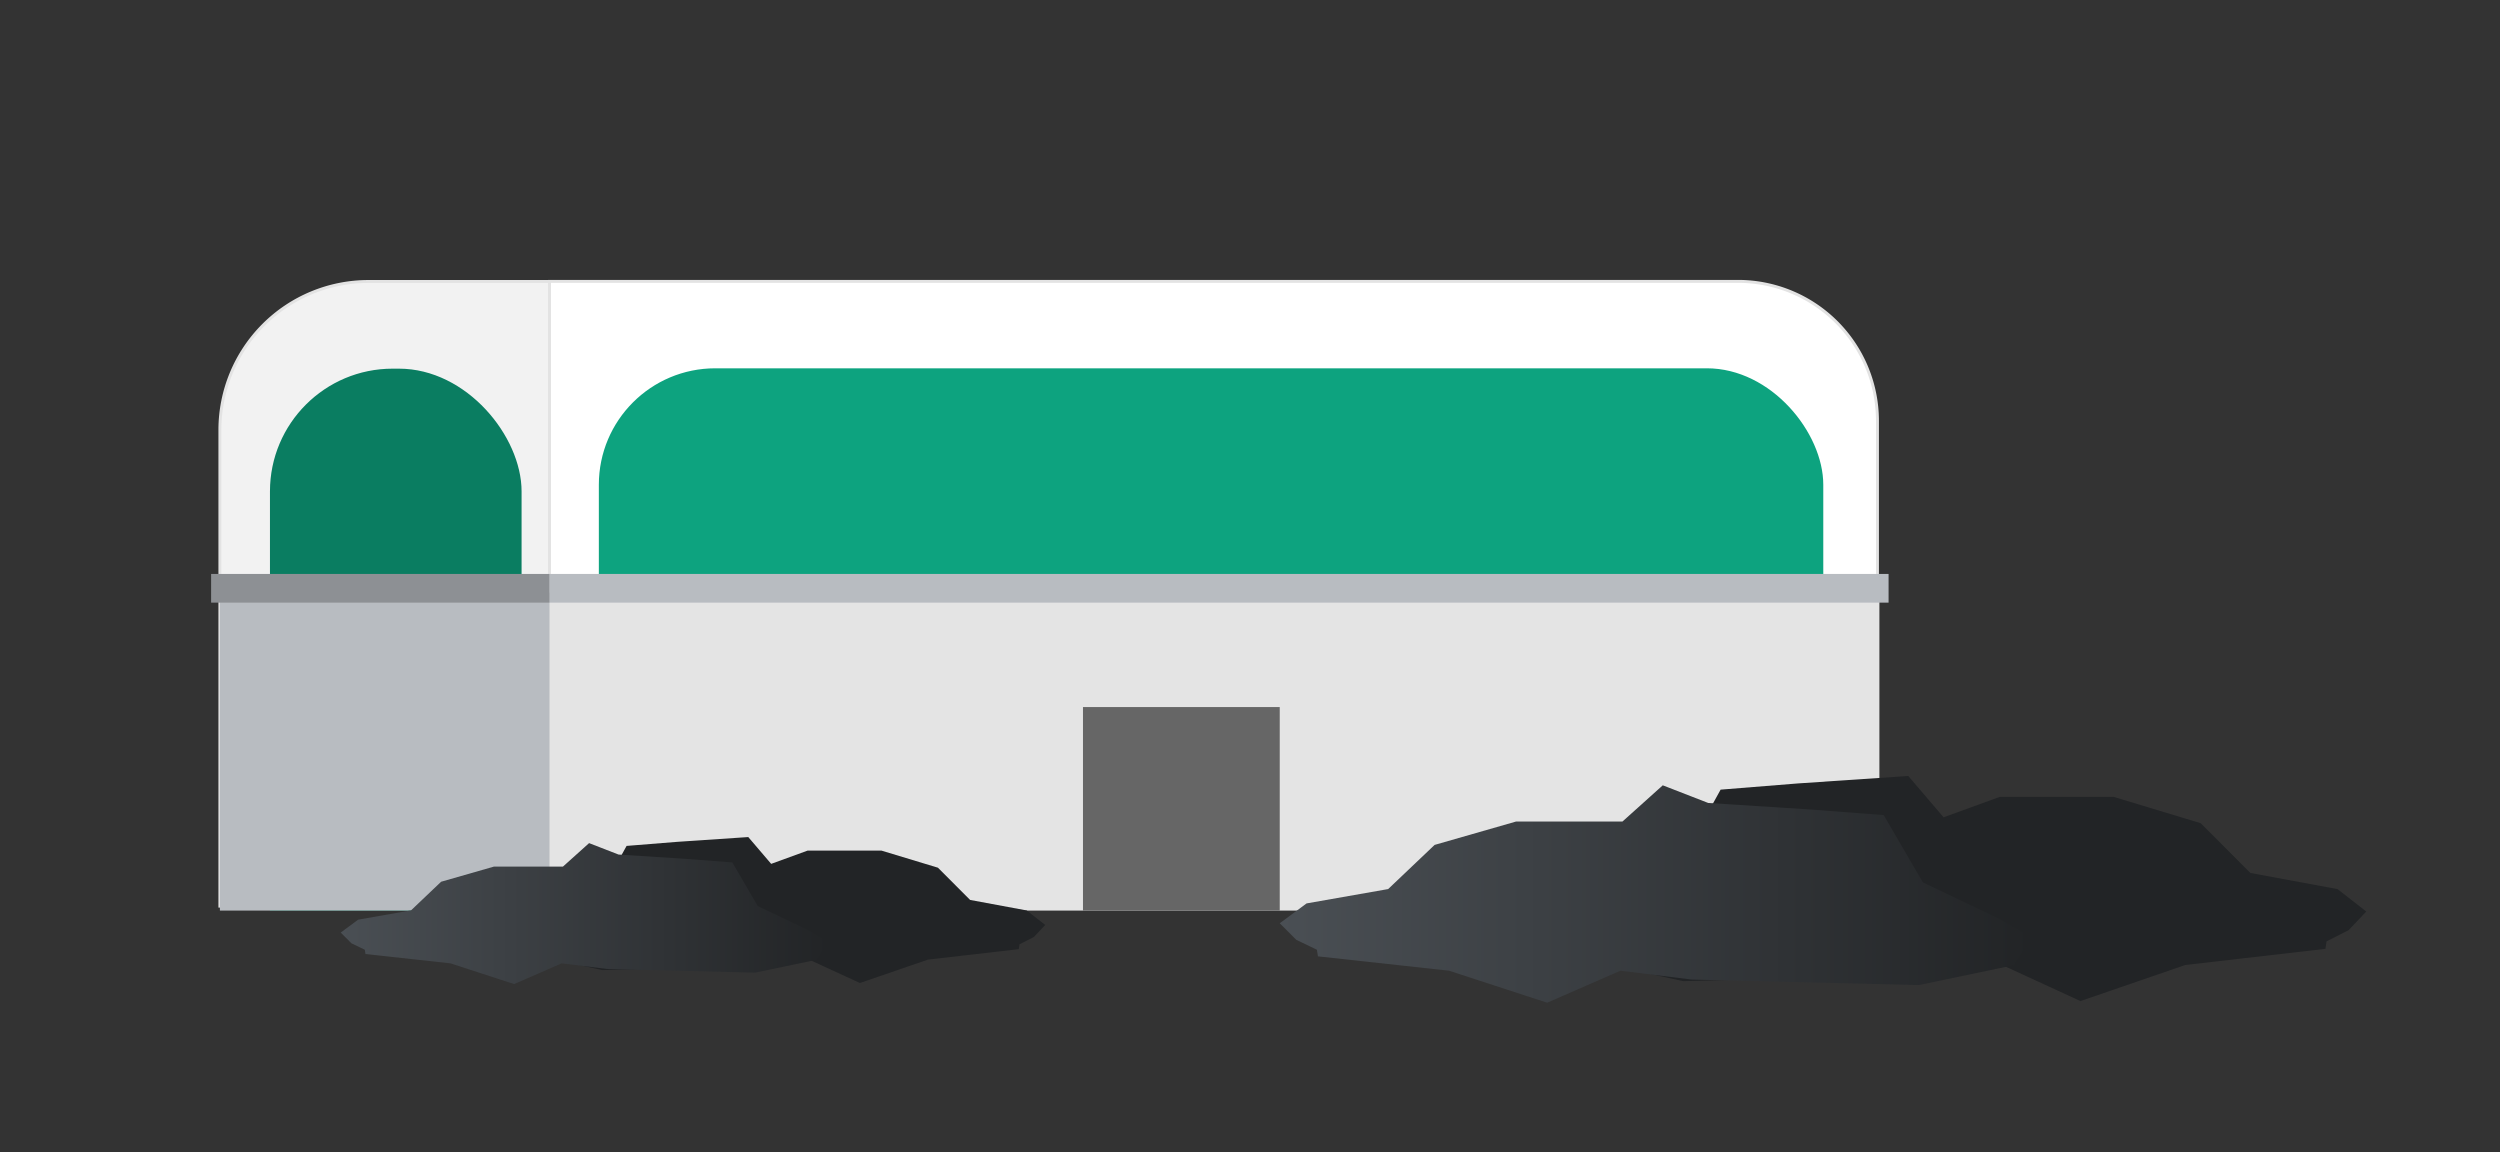 <svg id="Layer_2" data-name="Layer 2" xmlns="http://www.w3.org/2000/svg" xmlns:xlink="http://www.w3.org/1999/xlink" viewBox="0 0 850.39 391.93"><rect x="0" y="0" width="850.39" height="391.93" fill="#333333" stroke="none"/><defs><style>.cls-1{fill:none;}.cls-2{fill:#fff;}.cls-2,.cls-3{stroke:#e3e3e3;stroke-miterlimit:10;}.cls-3{fill:#f2f2f2;}.cls-4{clip-path:url(#clip-path);}.cls-5{fill:#0a7d61;}.cls-6{fill:#b8bcc1;}.cls-7{clip-path:url(#clip-path-2);}.cls-8{fill:#0da37f;}.cls-9{fill:#e4e4e4;}.cls-10{fill:#666;}.cls-11{fill:#8d9094;}.cls-12{fill:#222426;}.cls-13{fill:url(#linear-gradient);}.cls-14{fill:url(#linear-gradient-2);}</style><clipPath id="clip-path"><rect class="cls-1" x="37.77" y="52.52" width="149.51" height="257.21"/></clipPath><clipPath id="clip-path-2"><rect class="cls-1" x="197.32" y="75.85" width="434.73" height="197.09"/></clipPath><linearGradient id="linear-gradient" x1="435.31" y1="304.1" x2="690.97" y2="304.1" gradientUnits="userSpaceOnUse"><stop offset="0" stop-color="#4a4f54"/><stop offset="1" stop-color="#222426"/></linearGradient><linearGradient id="linear-gradient-2" x1="115.9" y1="310.77" x2="281.67" y2="310.77" xlink:href="#linear-gradient"/></defs><title>biosykli</title><path class="cls-2" d="M186.92,255.68l451.71,4.5v-117a47.47,47.47,0,0,0-47.47-47.47H186.92Z"/><path class="cls-3" d="M125.33,95.75h61.59a0,0,0,0,1,0,0V308.23a0,0,0,0,1,0,0H74.8a0,0,0,0,1,0,0v-162A50.53,50.53,0,0,1,125.33,95.75Z"/><g class="cls-4"><rect class="cls-5" x="91.83" y="125.4" width="85.59" height="250.12" rx="41.74"/></g><rect class="cls-6" x="74.8" y="201.63" width="112.48" height="108.11"/><g class="cls-7"><rect class="cls-8" x="203.7" y="125.28" width="416.5" height="209.61" rx="39.61"/></g><rect class="cls-9" x="186.92" y="201.63" width="452.37" height="108.11"/><rect class="cls-10" x="368.38" y="240.51" width="66.93" height="69.23"/><rect class="cls-6" x="186.92" y="195.23" width="455.49" height="9.76"/><rect class="cls-11" x="71.81" y="195.23" width="115.11" height="9.76"/><polygon class="cls-12" points="791.01 322.75 743.33 328.25 707.67 340.52 681.01 328.25 655.11 331.63 572.52 333.75 537.98 326.13 531.6 315.56 543.24 308.37 571.02 294.41 585.28 268.6 611.56 266.49 649.11 263.95 661.12 278.01 680.26 271.05 711.05 271.05 718.93 271.05 748.59 280.02 765.48 296.94 795.14 302.44 804.9 310.06 798.89 316.4 791.39 320.21 791.01 322.75"/><polygon class="cls-13" points="448.31 325.31 492.9 330.19 526.27 341.08 551.2 330.19 575.43 333.2 652.69 335.08 685 328.32 690.97 318.93 680.08 312.55 654.1 300.16 640.75 277.26 616.17 275.38 581.05 273.13 565.6 267.13 551.9 279.44 523.11 279.44 515.73 279.44 487.99 287.4 472.19 302.42 444.44 307.3 435.31 314.05 440.93 319.68 447.95 323.06 448.31 325.31"/><polygon class="cls-12" points="346.55 322.86 315.63 326.42 292.5 334.38 275.22 326.42 258.42 328.62 204.87 329.99 182.47 325.05 178.33 318.19 185.88 313.53 203.89 304.48 213.14 287.74 230.19 286.37 254.53 284.73 262.32 293.85 274.73 289.33 294.69 289.33 299.81 289.33 319.04 295.15 329.99 306.12 349.22 309.69 355.55 314.63 351.66 318.74 346.79 321.21 346.55 322.86"/><polygon class="cls-14" points="124.32 324.52 153.24 327.69 174.88 334.74 191.04 327.69 206.75 329.63 256.85 330.85 277.8 326.47 281.67 320.38 274.62 316.24 257.76 308.21 249.11 293.36 233.17 292.14 210.4 290.68 200.38 286.79 191.5 294.77 172.82 294.77 168.04 294.77 150.05 299.93 139.81 309.67 121.82 312.83 115.9 317.22 119.54 320.87 124.09 323.06 124.32 324.52"/></svg>